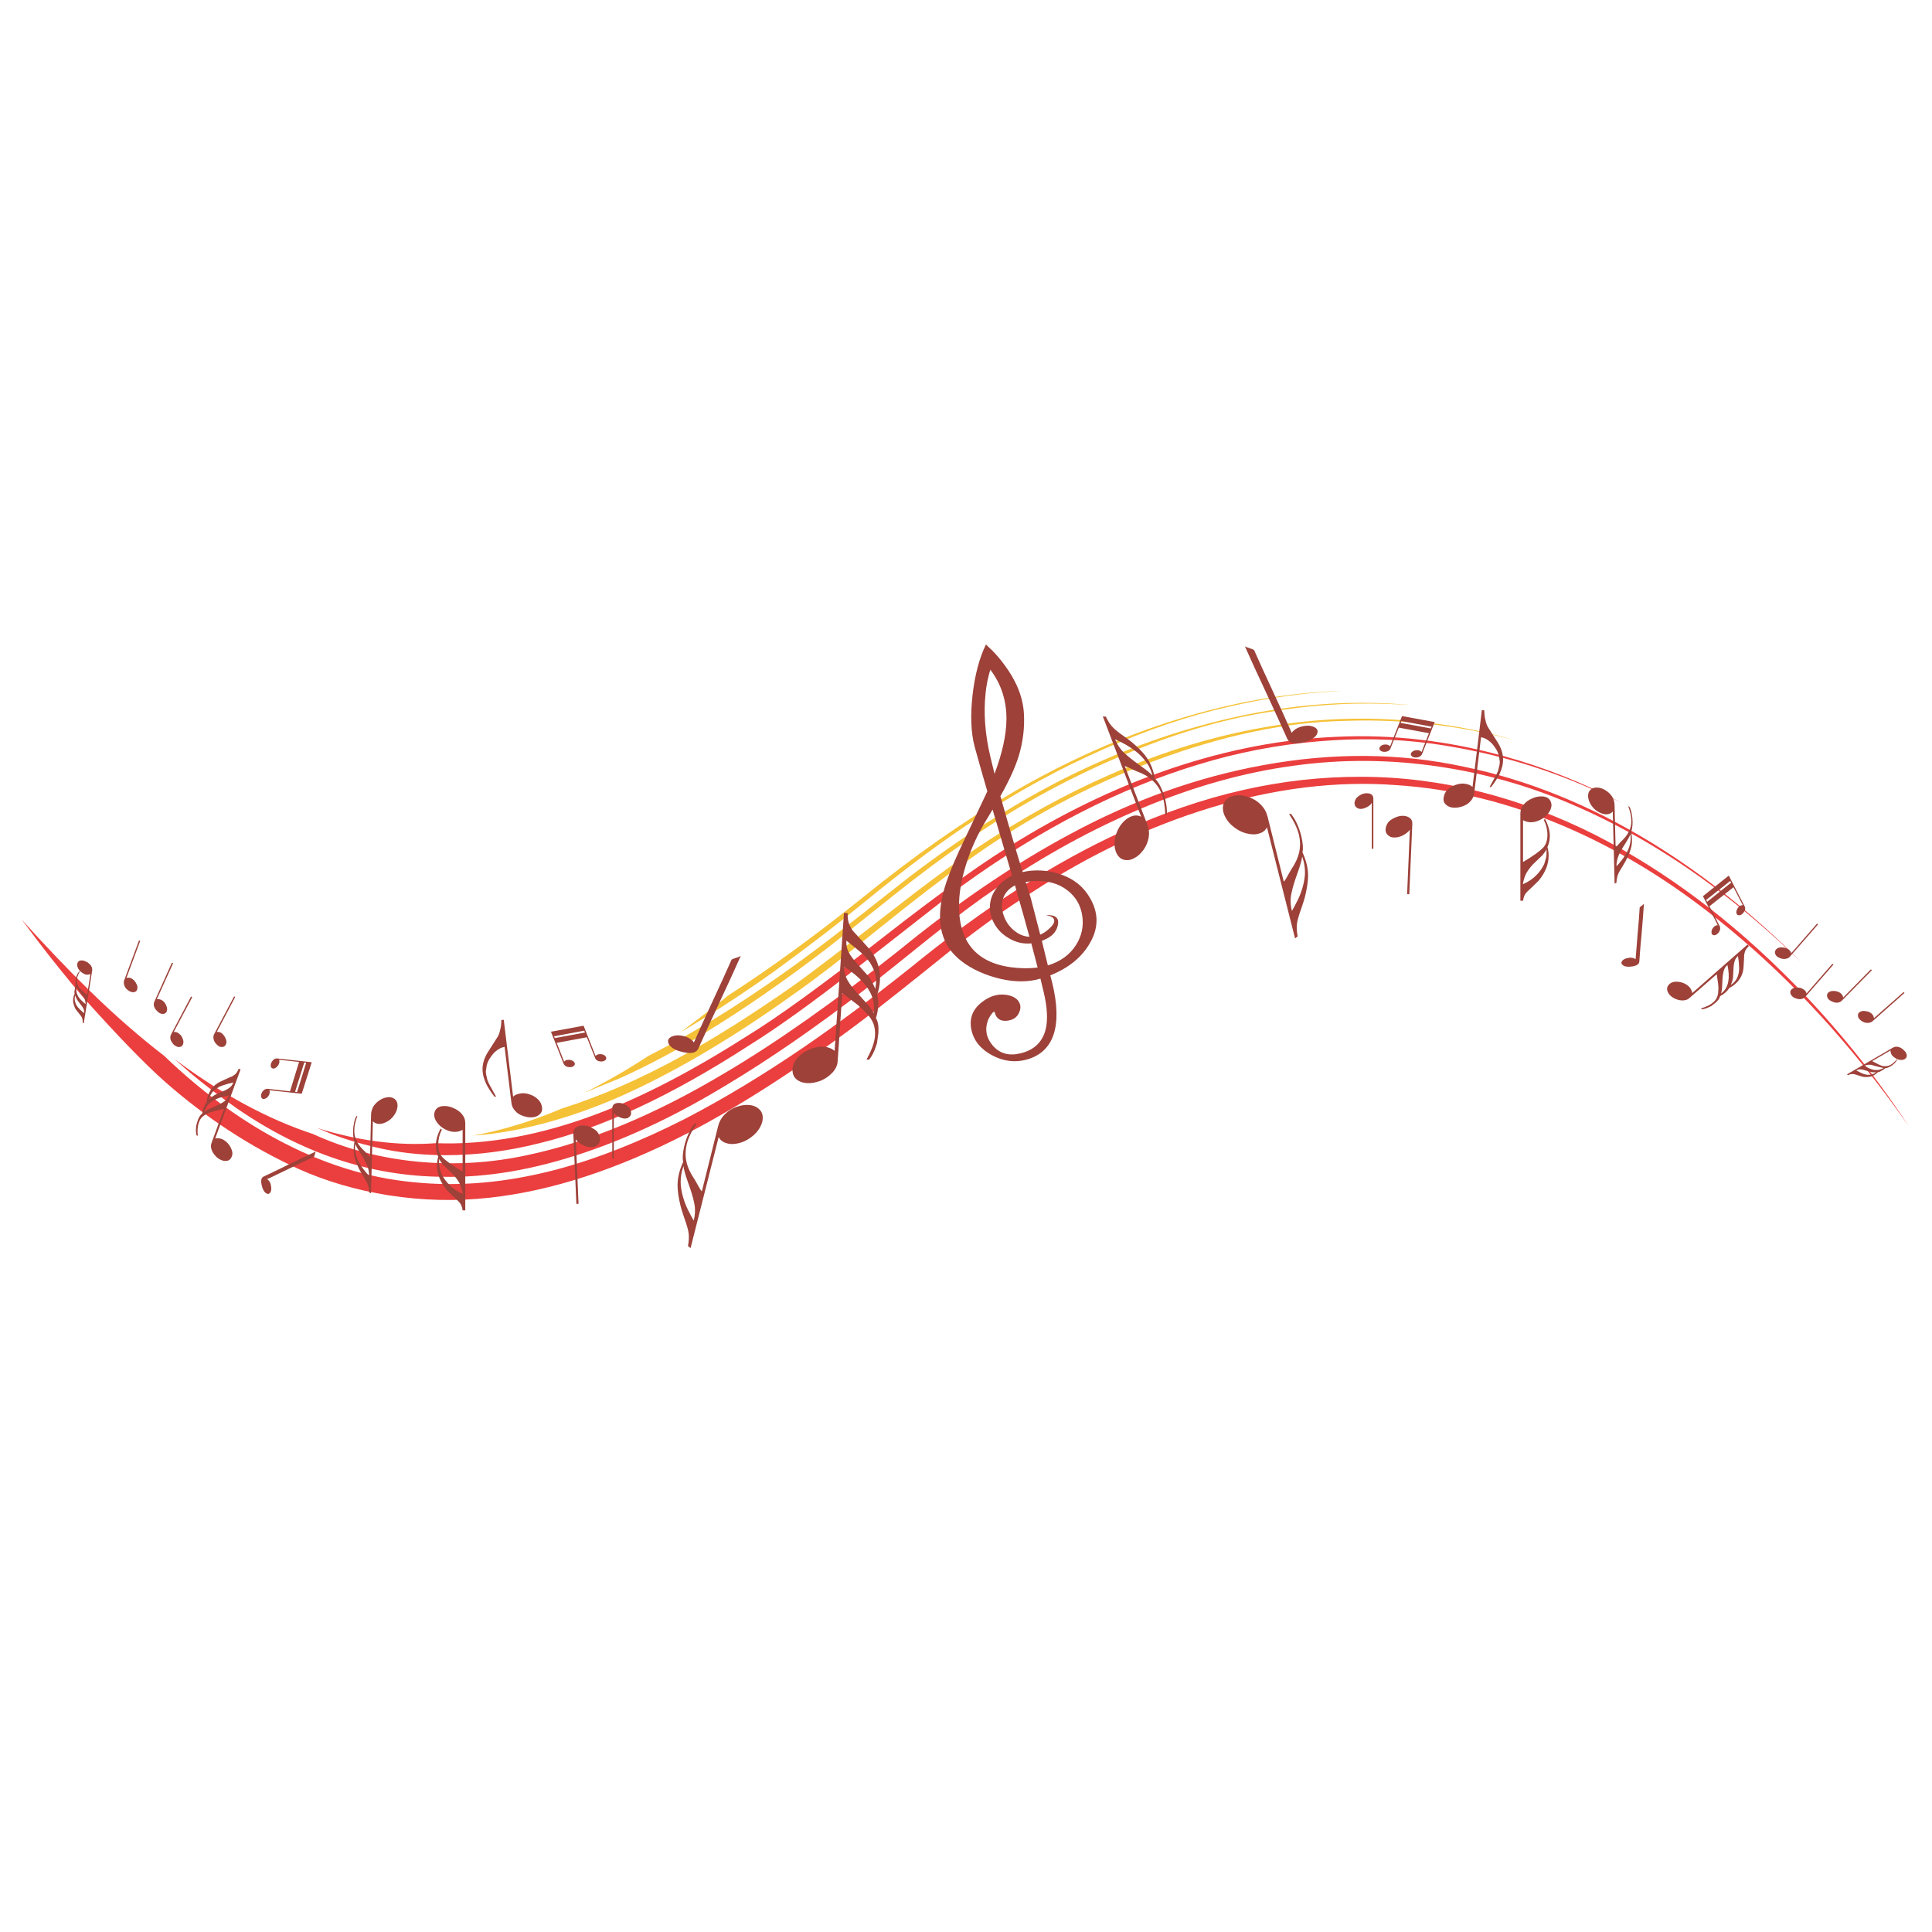 <?xml version="1.0" encoding="utf-8"?>
<!-- Generator: Adobe Illustrator 16.0.0, SVG Export Plug-In . SVG Version: 6.00 Build 0)  -->
<!DOCTYPE svg PUBLIC "-//W3C//DTD SVG 1.1//EN" "http://www.w3.org/Graphics/SVG/1.1/DTD/svg11.dtd">
<svg version="1.1" id="Layer_1" xmlns="http://www.w3.org/2000/svg" xmlns:xlink="http://www.w3.org/1999/xlink" x="0px" y="0px"
	 width="300px" height="300px" viewBox="0 0 300 300" enable-background="new 0 0 300 300" xml:space="preserve">
<g>
	<path fill-rule="evenodd" clip-rule="evenodd" fill="#EA3F3E" d="M134.46,158.015c-9.889,7.509-19.129,13.497-27.721,17.966
		c-10.895,5.62-21.125,8.953-30.692,9.996c-5.205,0.577-10.429,0.454-15.674-0.368c-5.043-0.798-9.735-2.173-14.073-4.122
		c-7.424-3.409-14.304-7.901-20.637-13.475c-3.164-2.795-7.406-7.172-12.727-13.129c-2.618-3.086-5.025-6.077-7.22-8.972
		c-1.344-1.804-2.131-2.849-2.361-3.132c3.87,4.285,7.378,7.958,10.526,11.022c3.946,3.854,7.816,7.235,11.608,10.146
		c5.574,5.358,11.387,9.667,17.436,12.921c7.018,3.793,14.108,6.027,21.271,6.703c7.025,0.729,14.392,0.084,22.1-1.936
		c6.319-1.674,13.037-4.322,20.154-7.945c5.904-3.072,11.938-6.707,18.103-10.906c5.184-3.539,10.776-7.701,16.781-12.484
		c11.478-9.382,22.511-16.469,33.099-21.259c12.353-5.659,24.664-8.465,36.933-8.42c6.189,0,12.4,0.788,18.635,2.362
		c6.042,1.536,11.95,3.758,17.723,6.668c10.91,5.582,21.172,13.267,30.784,23.055c6.618,6.734,12.565,14.101,17.839,22.102
		c-1.205-1.721-2.468-3.463-3.789-5.229c-8.422-11.133-17.605-20.519-27.548-28.158c-6.947-5.359-14.176-9.67-21.685-12.933
		c-8.829-3.816-17.679-6.008-26.545-6.576c-9.214-0.691-18.83,0.484-28.851,3.525c-9.496,2.894-18.752,7.285-27.766,13.174
		c-3.594,2.234-7.861,5.293-12.808,9.179C141.769,152.302,137.47,155.712,134.46,158.015z M137.085,145.588
		c9.037-7.078,16.158-12.149,21.363-15.213c7.809-4.744,15.709-8.456,23.702-11.136c8.645-2.895,17.179-4.507,25.601-4.837
		c8.538-0.385,17.137,0.622,25.797,3.017c6.289,1.743,12.369,4.158,18.242,7.243c-1.421-0.691-2.933-1.393-4.537-2.106
		c-7.978-3.555-16.414-5.935-25.313-7.141c-5.559-0.714-11.298-0.814-17.218-0.3c-6.364,0.53-12.609,1.739-18.736,3.628
		c-12.17,3.685-24.372,9.954-36.611,18.806c-0.684,0.507-6.199,4.814-16.549,12.922c-6.572,5.144-12.088,9.105-16.549,11.885
		c-12.031,7.793-22.898,12.854-32.603,15.18c-4.799,1.213-9.578,1.826-14.338,1.842c-4.008,0-7.697-0.415-11.067-1.244
		c-2.48-0.574-4.771-1.27-6.875-2.083c-1.206-0.516-1.95-0.822-2.234-0.922c6.487,2.034,12.648,2.829,18.483,2.384
		c7.955,0.299,16.35-1.229,25.187-4.584c7.025-2.663,14.726-6.668,23.102-12.012C120.705,158.007,127.758,152.898,137.085,145.588z
		 M139.665,147.523c9.099-7.432,17.974-13.456,26.627-18.069c9.728-5.244,19.678-8.792,29.85-10.642
		c10.85-1.989,21.261-1.904,31.233,0.253c9.857,2.035,19.536,5.954,29.034,11.758c8.084,4.945,15.823,11.114,23.216,18.508
		c-0.513-0.485-1.059-0.999-1.635-1.543c-2.234-2.135-4.641-4.269-7.221-6.403c-8.714-7.171-17.796-12.746-27.249-16.723
		c-6.348-2.694-12.985-4.56-19.91-5.597c-7.709-1.159-15.321-1.209-22.838-0.15c-7.654,1.037-15.501,3.245-23.54,6.622
		c-7.563,3.171-15.014,7.255-22.354,12.254c-2.895,1.95-6.341,4.514-10.342,7.693c-4.499,3.639-7.923,6.369-10.273,8.189
		c-7.578,5.834-14.676,10.736-21.294,14.707c-7.578,4.621-14.956,8.145-22.134,10.571c-7.9,2.679-15.274,3.938-22.123,3.777
		C57.61,182.646,47,179.129,36.881,172.181c-2.733-1.904-5.198-3.781-7.394-5.632c-1.458-1.29-2.269-2-2.43-2.131
		c7.294,5.459,14.48,9.352,21.559,11.678c5.06,2.318,10.499,3.75,16.318,4.296c5.674,0.531,11.306,0.191,16.895-1.014
		c9.666-2.033,19.931-6.304,30.795-12.807C120.579,161.873,129.592,155.523,139.665,147.523z"/>
	<path fill-rule="evenodd" clip-rule="evenodd" fill="#F5C136" d="M182.91,111.672c8.613-2.664,17.113-4.13,25.498-4.399
		c-1.037,0.07-2.17,0.146-3.398,0.23c-4.828,0.392-9.657,1.159-14.486,2.304c-5.936,1.335-12.247,3.478-18.935,6.426
		c-6.933,3.041-13.481,6.607-19.646,10.7c-5.114,3.285-10.979,7.635-17.598,13.047c-3.831,3.156-8.568,6.795-14.211,10.918
		c-3.524,2.51-6.999,4.826-10.422,6.944c-1.705,1.06-3.052,1.87-4.042,2.431c3.37-2.495,5.827-4.389,7.371-5.678
		c6.464-4.154,13.486-9.267,21.063-15.34c7.739-6.281,15.355-11.625,22.849-16.031C165.489,118.218,174.143,114.368,182.91,111.672z
		 M141.243,136.133c5.36-4.068,10.131-7.335,14.315-9.8c10.357-6.418,21.036-11.075,32.039-13.969
		c10.817-2.864,21.336-3.824,31.556-2.879c-1.291-0.084-2.688-0.149-4.193-0.195c-5.918-0.185-11.888,0.237-17.908,1.266
		c-7.331,1.137-15.175,3.494-23.527,7.072c-8.483,3.639-16.496,8.104-24.035,13.394c-3.048,2.065-6.729,4.817-11.044,8.257
		c-5.974,4.783-9.341,7.463-10.1,8.039c-6.535,4.998-12.688,9.267-18.461,12.806c-4.584,2.85-9.164,5.299-13.74,7.349
		c-3.279,1.335-5.067,2.068-5.367,2.199c3.462-1.735,6.772-3.643,9.927-5.724c8.484-4.284,17.597-10.123,27.34-17.517
		C130.893,144.265,135.293,140.832,141.243,136.133z M139.758,140.418c6.864-5.359,12.679-9.436,17.447-12.23
		c13.313-8.054,26.584-13.179,39.813-15.375c7.078-1.212,14.249-1.52,21.512-0.921c5.658,0.445,11.175,1.448,16.55,3.006
		c-1.42-0.369-2.956-0.733-4.606-1.094c-7.048-1.504-14.289-2.126-21.721-1.865c-9.014,0.185-18.772,2.227-29.274,6.126
		c-10.618,3.939-20.526,9.248-29.725,15.928c-3.187,2.234-7.666,5.678-13.439,10.33c-5.712,4.615-9.974,7.897-12.783,9.846
		c-8.454,6.09-16.515,10.983-24.185,14.684c-6.219,3.011-12.415,5.163-18.587,6.461c-1.92,0.392-3.724,0.681-5.413,0.864
		l-1.912,0.149c4.453-0.774,9.072-2.181,13.855-4.215c5.919-1.858,12.088-4.551,18.507-8.073c5.274-2.895,11.071-6.557,17.39-10.986
		C125.435,151.478,130.959,147.266,139.758,140.418z"/>
	<path fill-rule="evenodd" clip-rule="evenodd" fill="#9D4139" d="M153.958,100.894c0.698,0.69,1.344,1.439,1.935,2.245
		c1.911,2.534,2.944,5.075,3.098,7.625c0.131,2.226-0.139,4.441-0.806,6.644c-0.562,1.796-1.509,3.866-2.845,6.208
		c1.144,4.093,2.296,8.023,3.454,11.793c1.781-0.391,3.574-0.325,5.379,0.196c2.026,0.583,3.57,1.628,4.63,3.132
		c1.773,2.527,1.935,5.067,0.483,7.624c-1.252,2.242-3.316,3.938-6.195,5.091l0.31,1.209c0.8,3.302,0.864,5.966,0.196,7.992
		c-0.676,1.989-2.058,3.279-4.146,3.869c-1.836,0.508-3.639,0.284-5.413-0.668c-1.772-0.951-2.841-2.272-3.201-3.962
		c-0.361-1.734,0.185-3.163,1.635-4.283c1.352-1.06,2.772-1.405,4.262-1.037c0.652,0.177,1.128,0.48,1.428,0.91
		c0.276,0.415,0.354,0.86,0.23,1.336c-0.254,0.983-0.902,1.539-1.946,1.67c-1.06,0.139-1.72-0.28-1.981-1.255
		c-0.061-0.238-0.234-0.153-0.519,0.253c-0.26,0.354-0.448,0.695-0.563,1.024c-0.483,1.367-0.234,2.638,0.748,3.813
		c1.06,1.251,2.48,1.67,4.262,1.256c2.149-0.499,3.475-1.743,3.974-3.732c0.36-1.481,0.26-3.408-0.3-5.78l-0.507-2.108
		c-0.507,0.153-1.006,0.262-1.497,0.322c-1.942,0.261-4.059,0.013-6.346-0.748c-2.312-0.783-4.132-1.854-5.459-3.213
		c-2.534-2.61-2.968-6.395-1.301-11.355c0.576-1.728,1.554-4.019,2.937-6.875c1.95-4.084,3.09-6.487,3.42-7.21
		c-0.706-2.41-1.366-4.732-1.98-6.966c-0.568-2.165-0.672-4.845-0.311-8.039c0.361-3.102,1.051-5.701,2.072-7.796L153.958,100.894z
		 M153.785,103.991c-0.085,0.223-0.173,0.534-0.266,0.934c-0.215,0.806-0.372,1.697-0.472,2.671
		c-0.338,3.109-0.093,6.415,0.737,9.916l0.645,2.648c1.206-3.208,1.823-6.019,1.854-8.43
		C156.307,108.813,155.473,106.233,153.785,103.991z M171.717,111.281c0.337,0.721,0.701,1.278,1.094,1.669
		c0.353,0.376,0.913,0.825,1.681,1.348c0.707,0.492,1.278,0.94,1.717,1.348c0.645,0.561,1.17,1.102,1.577,1.624
		c0.415,0.522,0.768,1.136,1.061,1.842c0.222,0.6,0.383,1.191,0.482,1.774c0.438,0.407,0.838,1.067,1.197,1.981
		c0.246,0.622,0.423,1.232,0.53,1.831c0.123,0.667,0.165,1.255,0.127,1.761l-0.229,0.093c-0.055-1.359-0.246-2.461-0.576-3.306
		c-0.323-0.806-0.799-1.497-1.428-2.073c-0.622-0.583-1.429-1.048-2.419-1.394c-0.33-0.138-0.55-0.238-0.657-0.299
		c-0.398-0.199-0.637-0.314-0.714-0.346l-0.507-0.184l3.513,9.121c0.253,0.668,0.319,1.336,0.196,2.004
		c-0.123,0.684-0.392,1.317-0.807,1.9c-0.422,0.583-0.917,1.022-1.485,1.313c-0.546,0.277-1.071,0.345-1.578,0.207
		c-0.521-0.138-0.922-0.533-1.198-1.186c-0.276-0.737-0.311-1.524-0.103-2.361c0.2-0.813,0.541-1.508,1.024-2.084
		c0.469-0.561,0.976-0.933,1.521-1.117c0.537-0.185,1.024-0.157,1.463,0.08l-5.954-15.582L171.717,111.281z M174.606,116.947
		c0.637,0.583,1.451,1.229,2.442,1.935c0.967,0.684,1.601,1.198,1.9,1.543c-0.085-0.314-0.166-0.575-0.243-0.783
		c-0.245-0.622-0.575-1.171-0.989-1.647c-0.392-0.491-0.833-0.925-1.325-1.301c-0.515-0.399-1.024-0.745-1.531-1.037
		c-0.515-0.292-1.079-0.579-1.693-0.863C173.489,115.638,173.97,116.356,174.606,116.947z M134.725,147.052
		c1.413,1.566,2.046,3.355,1.9,5.366c-0.039,0.66-0.178,1.34-0.416,2.038c0.146,0.652,0.196,1.278,0.15,1.878
		c-0.045,0.598-0.161,1.187-0.345,1.762c0.322,0.499,0.45,1.274,0.381,2.326l-0.22,1.59l-0.208,0.598
		c-0.245,0.746-0.583,1.395-1.012,1.947l-0.404-0.035c0.798-1.42,1.241-2.656,1.325-3.708c0.038-0.698-0.05-1.332-0.266-1.9
		c-0.231-0.561-0.575-1.071-1.036-1.532c-0.369-0.422-0.844-0.878-1.427-1.37l-2.361-1.808l-0.714,10.549
		c-0.032,0.653-0.304,1.256-0.818,1.809c-0.53,0.56-1.147,0.981-1.854,1.267c-0.745,0.276-1.448,0.396-2.107,0.357
		c-0.7-0.055-1.26-0.27-1.682-0.646c-0.398-0.368-0.583-0.887-0.552-1.555c0.046-0.668,0.33-1.271,0.852-1.808
		c0.514-0.546,1.147-0.965,1.9-1.255c0.722-0.3,1.39-0.435,2.004-0.404c0.76,0.063,1.355,0.284,1.785,0.669l1.452-21.444
		l0.575,0.046c-0.016,0.337,0,0.675,0.045,1.013c0.054,0.314,0.139,0.603,0.254,0.864l0.392,0.714
		c0.107,0.161,0.299,0.38,0.576,0.656L134.725,147.052z M111.738,155.608c-1.336,2.87-2.434,5.271-3.294,7.198
		c-0.276,0.645-1.021,0.845-2.234,0.598c-1.152-0.222-1.923-0.625-2.315-1.209c-0.154-0.269-0.196-0.521-0.127-0.76
		c0.123-0.246,0.361-0.426,0.714-0.541c0.33-0.123,0.722-0.157,1.174-0.104c0.469,0.061,0.872,0.176,1.21,0.345
		c0.407,0.208,0.703,0.454,0.886,0.737c0.807-1.836,1.782-3.984,2.926-6.449c1.182-2.542,2.158-4.68,2.925-6.415
		c0.177-0.1,0.419-0.196,0.726-0.288c0.315-0.092,0.545-0.185,0.691-0.276C114.153,150.41,113.058,152.798,111.738,155.608z
		 M134.69,148.963c-0.223-0.339-0.511-0.646-0.863-0.922c-0.477-0.445-1.278-1.105-2.407-1.981
		c-0.038,0.668,0.077,1.256,0.345,1.762c0.246,0.515,0.727,1.16,1.44,1.936l1.646,1.842c0.371,0.477,0.722,1.124,1.061,1.946
		l0.115-0.782c0.061-0.983-0.132-1.867-0.577-2.649l-0.357-0.645L134.69,148.963z M131.178,151.116
		c0.092,0.385,0.222,0.73,0.392,1.037c0.299,0.546,0.729,1.128,1.289,1.75l1.625,1.797c0.591,0.653,0.979,1.197,1.163,1.636
		l0.059-0.553c0.168-2.327-1.368-4.55-4.607-6.668C131.066,150.445,131.094,150.779,131.178,151.116z M149.962,134.395
		c-0.854,2.771-1.187,5.274-1.002,7.508c0.446,5.529,3.858,8.346,10.238,8.453c0.645,0,1.286-0.039,1.924-0.115l-0.979-3.754
		c-1.282,0.123-2.48-0.165-3.594-0.863c-1.076-0.646-1.861-1.514-2.361-2.604c-0.521-1.152-0.621-2.295-0.299-3.432
		c0.376-1.282,1.236-2.365,2.579-3.248c0.146-0.092,0.373-0.219,0.68-0.38l-3.018-10.25l-0.921,1.531
		C151.804,129.516,150.722,131.899,149.962,134.395z M155.858,142.168c0.307,0.899,0.82,1.655,1.543,2.269
		c0.76,0.645,1.577,0.986,2.452,1.025c-0.483-1.766-1.23-4.427-2.245-7.981c-0.96,0.484-1.582,1.183-1.866,2.096
		C155.482,140.391,155.521,141.254,155.858,142.168z M160.062,139.461l1.463,5.667c0.399-0.153,0.813-0.418,1.244-0.794
		c0.952-0.807,1.182-1.425,0.689-1.854c-0.153-0.131-0.376-0.231-0.668-0.3l-0.367-0.092c1.404-0.061,2.026,0.412,1.865,1.417
		c-0.146,0.953-0.698,1.685-1.658,2.2c-0.323,0.168-0.606,0.3-0.853,0.391l0.934,3.813c1.934-0.584,3.389-1.636,4.363-3.156
		c0.892-1.405,1.218-2.921,0.979-4.549c-0.246-1.643-1.014-2.96-2.303-3.951c-1.421-1.113-3.24-1.589-5.459-1.427l-1.025,0.126
		L160.062,139.461z M37.065,165.951l0.288,0.113l-3.939,10.723c0.299-0.078,0.637-0.055,1.014,0.068
		c0.307,0.123,0.61,0.334,0.91,0.635c0.276,0.298,0.483,0.637,0.622,1.014c0.016,0.038,0.031,0.075,0.046,0.115
		c0.115,0.344,0.111,0.663-0.011,0.954c-0.123,0.331-0.323,0.546-0.599,0.646c-0.285,0.093-0.607,0.072-0.967-0.057
		c-0.331-0.123-0.63-0.319-0.898-0.589c-0.015-0.022-0.031-0.042-0.046-0.058c-0.299-0.307-0.511-0.64-0.633-1.002
		c-0.13-0.391-0.13-0.744,0-1.058l1.935-5.275l-1.521,0.357c-0.429,0.106-0.764,0.23-1.001,0.368
		c-0.315,0.114-0.599,0.291-0.853,0.53c-0.215,0.19-0.388,0.471-0.518,0.841c-0.2,0.498-0.261,1.196-0.185,2.096l-0.195-0.082
		c-0.092-0.376-0.115-0.759-0.07-1.15l0.023-0.346l0.242-0.829c0.185-0.507,0.415-0.856,0.691-1.049
		c0.03-0.154,0.057-0.303,0.081-0.45c0.039-0.167,0.084-0.321,0.138-0.458c0.123-0.332,0.281-0.631,0.473-0.899
		c0.046-0.422,0.126-0.776,0.242-1.059c0.36-1.021,1.063-1.756,2.107-2.2l1.313-0.599c0.176-0.046,0.319-0.112,0.426-0.196
		l0.346-0.241c0.138-0.138,0.238-0.266,0.299-0.381C36.907,166.312,36.988,166.149,37.065,165.951z M42.95,164.349l5.424,0.588
		v0.046l-0.011,0.058l0.011,0.069h-0.023l-1.497,4.723l-5.021-0.542c0.046,0.114,0.062,0.249,0.046,0.404
		c-0.023,0.176-0.088,0.337-0.196,0.483c-0.146,0.205-0.307,0.344-0.484,0.413c-0.192,0.077-0.349,0.077-0.472,0
		c-0.13-0.093-0.195-0.241-0.195-0.448c0.007-0.192,0.073-0.392,0.195-0.6c0.215-0.299,0.457-0.456,0.726-0.473l-0.012-0.012
		l3.593,0.403l1.405-4.561l-3.109-0.345c0.115,0.277,0.065,0.576-0.15,0.897c-0.146,0.193-0.303,0.331-0.472,0.415
		c-0.192,0.084-0.357,0.082-0.495-0.012c-0.115-0.099-0.177-0.245-0.184-0.437c0.015-0.208,0.088-0.408,0.218-0.6
		C42.439,164.521,42.673,164.364,42.95,164.349z M47.545,165.029l-0.299-0.047l-1.428,4.549l0.311,0.047L47.545,165.029z
		 M77.845,158.396l0.379-0.046l1.452,11.941c0.246-0.269,0.664-0.44,1.255-0.518c0.399-0.054,0.856,0.007,1.371,0.185
		c0.499,0.168,0.921,0.43,1.266,0.782c0.338,0.33,0.538,0.737,0.599,1.222c0.061,0.43-0.05,0.775-0.334,1.036
		c-0.285,0.276-0.637,0.438-1.06,0.483c-0.445,0.062-0.94,0.004-1.485-0.173c-0.537-0.176-0.944-0.422-1.221-0.736
		c-0.369-0.368-0.584-0.787-0.646-1.256l-1.071-8.764c-0.2,0.046-0.399,0.107-0.599,0.185c-0.238,0.115-0.438,0.238-0.599,0.368
		c-0.346,0.245-0.668,0.595-0.967,1.047c-0.307,0.415-0.51,0.854-0.61,1.313l-0.139,0.921l0.046,0.438l0.195,0.863
		c0.123,0.323,0.242,0.587,0.357,0.795l0.99,1.797l-0.23,0.023c-0.53-0.669-0.964-1.336-1.302-2.004
		c-0.291-0.646-0.468-1.221-0.529-1.729c-0.138-1.012,0.107-2.05,0.737-3.108l1.589-2.487c0.185-0.346,0.311-0.707,0.38-1.084
		C77.787,159.5,77.845,159.002,77.845,158.396z M90.72,160.042l-4.687,0.875l0.115,0.277l4.687-0.864L90.72,160.042z M90.617,159.26
		l1.866,4.722c0.076-0.116,0.191-0.196,0.345-0.242c0.154-0.054,0.319-0.069,0.496-0.047c0.246,0.016,0.445,0.093,0.599,0.23
		c0.153,0.131,0.226,0.273,0.219,0.426c-0.023,0.154-0.119,0.277-0.288,0.369c-0.185,0.092-0.4,0.126-0.646,0.104
		c-0.368-0.045-0.614-0.185-0.737-0.415h-0.012l-1.335-3.34l-4.676,0.864l1.151,2.924c0.185-0.236,0.472-0.329,0.864-0.274
		c0.23,0.021,0.422,0.101,0.576,0.229c0.154,0.124,0.227,0.265,0.22,0.426c-0.023,0.154-0.124,0.277-0.3,0.369
		c-0.184,0.093-0.392,0.123-0.622,0.093c-0.361-0.031-0.61-0.17-0.749-0.415l-0.023,0.012l-2.003-5.067l0.046-0.035l0.127-0.034
		l0.011,0.013l4.826-0.889v0.012L90.617,159.26z M106.59,180.402c0.208,0.899,0.625,1.804,1.255,2.718l0.794,1.395
		c0.115,0.208,0.23,0.365,0.346,0.472l2.522-10.11c0.184-0.722,0.537-1.344,1.06-1.867c0.53-0.529,1.155-0.916,1.876-1.162
		c0.73-0.253,1.425-0.335,2.085-0.242c0.652,0.101,1.159,0.369,1.52,0.807c0.368,0.43,0.476,1.017,0.322,1.762
		c-0.223,0.807-0.679,1.513-1.37,2.118c-0.653,0.576-1.375,0.972-2.166,1.187c-0.768,0.208-1.439,0.22-2.015,0.035
		c-0.576-0.162-0.982-0.483-1.221-0.967l-4.365,17.251l-0.403-0.312c0.154-0.806,0.18-1.516,0.081-2.131
		c-0.084-0.506-0.299-1.239-0.645-2.198c-0.314-0.892-0.538-1.637-0.667-2.235c-0.2-0.866-0.323-1.657-0.369-2.372
		c-0.054-0.736,0.011-1.489,0.195-2.257c0.154-0.63,0.373-1.251,0.656-1.866c-0.13-0.583-0.072-1.4,0.173-2.453
		c0.138-0.614,0.357-1.259,0.656-1.935c0.3-0.652,0.625-1.187,0.979-1.6l0.265,0.057c-0.791,1.183-1.301,2.262-1.531,3.237
		C106.417,178.63,106.406,179.521,106.59,180.402z M93.173,176.833c0.023,0.376-0.088,0.676-0.334,0.899
		c-0.153,0.138-0.307,0.24-0.46,0.311c-0.154,0.053-0.311,0.08-0.473,0.08c-0.437,0.03-0.909-0.077-1.416-0.323
		c-0.5-0.26-0.86-0.557-1.083-0.886l0.427,10.007l-0.334,0.024l-0.472-10.895c-0.023-0.417,0.1-0.73,0.368-0.945
		c0.284-0.214,0.625-0.33,1.025-0.346c0.407-0.016,0.818,0.069,1.232,0.254c0.445,0.185,0.806,0.423,1.083,0.714
		C93.004,176.089,93.15,176.456,93.173,176.833z M97.711,172.009c0.192,0.274,0.288,0.54,0.288,0.794
		c0,0.269-0.093,0.48-0.276,0.634c-0.107,0.1-0.219,0.165-0.334,0.195c-0.146,0.038-0.257,0.058-0.334,0.058
		c-0.307,0-0.641-0.097-1.001-0.289c-0.322-0.161-0.568-0.38-0.737-0.656v7.141h-0.242v-7.75c0-0.301,0.092-0.527,0.276-0.68
		c0.192-0.131,0.441-0.195,0.749-0.195c0.299,0,0.587,0.064,0.863,0.195C97.254,171.607,97.504,171.793,97.711,172.009z
		 M106.832,183.594c-0.43-1.214-0.664-2.054-0.702-2.523c-0.107,0.323-0.192,0.604-0.253,0.841c-0.153,0.707-0.211,1.386-0.173,2.04
		c0.061,0.666,0.184,1.32,0.368,1.957c0.2,0.676,0.434,1.289,0.702,1.843c0.338,0.69,0.653,1.286,0.944,1.785
		c0.246-0.938,0.269-1.862,0.069-2.775C107.604,185.878,107.285,184.822,106.832,183.594z M68.804,180.864l-0.46-0.622l-0.15-0.3
		l-0.012,0.483c0,0.354,0.023,0.626,0.069,0.819l0.288,0.989c0.299,0.645,0.714,1.232,1.244,1.762
		c0.53,0.553,1.224,1.018,2.084,1.394c-0.123-0.722-0.323-1.327-0.6-1.819c-0.292-0.469-0.622-0.898-0.99-1.29L68.804,180.864z
		 M70.474,172.088c0.53,0.231,0.953,0.542,1.268,0.933c0.337,0.399,0.506,0.853,0.506,1.359v13.566h-0.414
		c-0.062-0.452-0.188-0.817-0.38-1.094c-0.161-0.215-0.503-0.558-1.025-1.024l-1.014-0.991c-1.037-1.252-1.554-2.545-1.554-3.882
		c0-0.476,0.061-0.921,0.184-1.335c-0.245-0.553-0.368-1.125-0.368-1.716c0-0.845,0.249-1.731,0.748-2.66l0.184,0.161
		c-0.376,0.744-0.564,1.513-0.564,2.304c0,0.805,0.196,1.442,0.588,1.911c0.537,0.599,1.604,1.37,3.201,2.314v-6.495
		c-0.384,0.215-0.795,0.322-1.233,0.322c-0.491,0-0.998-0.139-1.52-0.415c-0.507-0.276-0.914-0.624-1.221-1.047
		c-0.3-0.414-0.45-0.833-0.45-1.256c0.1-0.868,0.637-1.302,1.613-1.302C69.5,171.742,69.982,171.858,70.474,172.088z
		 M61.192,173.183c-0.322,0.46-0.714,0.802-1.174,1.024c-0.445,0.239-0.856,0.342-1.233,0.311c-0.376-0.03-0.671-0.172-0.887-0.425
		l-0.288,11.193l-0.288-0.127c-0.015-0.507-0.1-0.947-0.253-1.324c-0.107-0.275-0.342-0.695-0.703-1.256
		c-0.323-0.521-0.561-0.951-0.714-1.289c-0.246-0.499-0.43-0.968-0.553-1.405c-0.138-0.483-0.199-0.956-0.185-1.416
		c0-0.398,0.046-0.814,0.139-1.244c-0.154-0.346-0.231-0.849-0.231-1.509c0-0.429,0.047-0.859,0.138-1.29
		c0.069-0.414,0.196-0.786,0.38-1.117h0.15c-0.315,0.829-0.473,1.56-0.473,2.188c-0.022,0.592,0.097,1.145,0.357,1.658
		c0.246,0.521,0.623,1.021,1.129,1.498c0.092,0.068,0.204,0.188,0.334,0.356c0.23,0.246,0.349,0.373,0.357,0.38
		c0.092,0.114,0.18,0.195,0.265,0.242l0.161-6.554c0.016-0.476,0.142-0.909,0.379-1.301c0.261-0.392,0.596-0.713,1.003-0.968
		c0.414-0.261,0.833-0.407,1.255-0.438c0.406-0.029,0.752,0.065,1.036,0.288c0.292,0.223,0.438,0.568,0.438,1.035
		C61.71,172.219,61.53,172.714,61.192,173.183z M55.952,179.067c-0.415-0.653-0.676-1.133-0.783-1.439
		c-0.031,0.177-0.046,0.36-0.046,0.553c0,0.438,0.061,0.859,0.184,1.267c0.115,0.398,0.28,0.783,0.495,1.151
		c0.238,0.407,0.469,0.748,0.691,1.025c0.23,0.308,0.507,0.633,0.829,0.979c0.008-0.575-0.107-1.147-0.345-1.715
		C56.716,180.318,56.374,179.712,55.952,179.067z M49.054,178.803c-0.054,0.084-0.107,0.223-0.161,0.414
		c-0.039,0.177-0.084,0.314-0.138,0.415c-1.052,0.476-2.265,1.052-3.64,1.728c-1.174,0.561-2.184,1.048-3.029,1.462
		c-0.215,0.101-0.422,0.192-0.622,0.276c0.177,0.101,0.327,0.266,0.45,0.496c0.099,0.177,0.161,0.406,0.184,0.69
		c0.046,0.215,0.038,0.434-0.023,0.657c-0.062,0.191-0.168,0.333-0.322,0.425c-0.123,0.046-0.265,0.02-0.427-0.08
		c-0.33-0.207-0.564-0.641-0.702-1.302c-0.154-0.682-0.05-1.112,0.311-1.289c0.292-0.139,0.603-0.285,0.933-0.438
		c0.914-0.43,1.954-0.936,3.122-1.52C46.608,179.954,47.963,179.308,49.054,178.803z M282.309,143.539l-4.376,5.01
		c-0.153,0.177-0.35,0.284-0.587,0.323c-0.246,0.054-0.506,0.042-0.782-0.034c-0.277-0.093-0.493-0.204-0.646-0.334
		c-0.169-0.154-0.27-0.326-0.3-0.519c-0.031-0.207,0.02-0.379,0.149-0.518c0.123-0.177,0.315-0.288,0.575-0.334
		c0.239-0.039,0.508-0.027,0.807,0.035c0.269,0.077,0.48,0.18,0.634,0.311c0.177,0.153,0.288,0.342,0.334,0.564l4.042-4.629
		L282.309,143.539z M268.813,137.055l-0.139-0.265l-3.744,2.959l0.162,0.277L268.813,137.055z M268.305,136.076l-0.011-0.023
		l0.068-0.022l0.047-0.035l0.046-0.012l2.499,4.848c0.093,0.27,0.031,0.545-0.185,0.829c-0.13,0.192-0.291,0.331-0.483,0.415
		c-0.185,0.069-0.346,0.065-0.483-0.012c-0.131-0.091-0.192-0.242-0.185-0.449c0.015-0.191,0.089-0.392,0.219-0.599
		c0.223-0.323,0.483-0.475,0.782-0.461l-1.439-2.786l-3.742,2.959l1.658,3.202h-0.012c0.077,0.254,0.017,0.534-0.184,0.841
		c-0.146,0.191-0.311,0.327-0.496,0.403c-0.184,0.076-0.341,0.069-0.472-0.023c-0.122-0.092-0.181-0.238-0.173-0.438
		c0-0.191,0.069-0.391,0.207-0.598c0.1-0.153,0.227-0.273,0.381-0.357c0.138-0.069,0.269-0.1,0.392-0.092l-2.304-4.503l0.022-0.022
		L268.305,136.076z M271.564,146.902c-0.153,0.146-0.272,0.28-0.357,0.403c-0.077,0.1-0.157,0.238-0.242,0.415l-0.103,0.414
		c-0.039,0.13-0.051,0.284-0.034,0.46l-0.082,1.452c-0.046,1.129-0.479,2.043-1.301,2.741c-0.223,0.214-0.521,0.418-0.898,0.609
		c-0.185,0.277-0.407,0.53-0.669,0.761c-0.214,0.192-0.475,0.369-0.782,0.53c-0.069,0.33-0.311,0.671-0.726,1.024l-0.679,0.53
		l-0.312,0.138c-0.346,0.185-0.714,0.299-1.105,0.345l-0.15-0.137c0.868-0.263,1.498-0.573,1.89-0.934
		c0.299-0.253,0.499-0.519,0.599-0.794c0.138-0.315,0.204-0.642,0.195-0.979c0.039-0.271,0.035-0.623-0.012-1.061l-0.219-1.544
		l-4.227,3.686c-0.245,0.238-0.576,0.365-0.989,0.381c-0.377,0.022-0.765-0.051-1.165-0.219c-0.375-0.154-0.689-0.373-0.942-0.656
		c-0.246-0.293-0.377-0.587-0.392-0.888c-0.009-0.284,0.118-0.545,0.38-0.783c0.26-0.238,0.599-0.357,1.013-0.357
		c0.399-0.007,0.792,0.066,1.175,0.22c0.384,0.168,0.687,0.376,0.909,0.621c0.254,0.307,0.396,0.614,0.427,0.922l8.591-7.532
		L271.564,146.902z M269.986,151.083l0.047-0.335c0.022-0.2,0.026-0.418,0.011-0.656c-0.016-0.507-0.072-1.056-0.172-1.646
		c-0.271,0.245-0.438,0.503-0.507,0.771c-0.108,0.322-0.174,0.749-0.196,1.278l-0.069,1.313c-0.038,0.338-0.154,0.719-0.345,1.141
		l0.345-0.265c0.392-0.338,0.652-0.741,0.784-1.21L269.986,151.083z M278.75,153.362c0.246-0.031,0.515-0.022,0.807,0.023
		c0.27,0.107,0.484,0.226,0.645,0.356c0.162,0.14,0.266,0.315,0.312,0.53l4.02-4.619l0.161,0.127l-4.365,4.998
		c-0.138,0.161-0.334,0.276-0.587,0.346c-0.269,0.045-0.527,0.026-0.772-0.058c-0.26-0.062-0.479-0.178-0.655-0.346
		c-0.169-0.146-0.269-0.312-0.3-0.496c-0.054-0.191-0.012-0.372,0.127-0.54C278.286,153.516,278.489,153.408,278.75,153.362z
		 M267.878,150.241c-0.091,0.162-0.168,0.342-0.229,0.542c-0.094,0.345-0.15,0.725-0.174,1.14l-0.068,1.278
		c-0.016,0.437-0.072,0.795-0.173,1.071l0.241-0.185c0.938-0.829,1.19-2.245,0.761-4.25
		C268.091,149.977,267.971,150.11,267.878,150.241z M290.658,150.667l-4.664,4.722c-0.152,0.153-0.353,0.254-0.599,0.299
		c-0.275,0.03-0.533-0.007-0.771-0.114c-0.278-0.101-0.492-0.224-0.646-0.369c-0.146-0.146-0.239-0.322-0.277-0.529
		c-0.015-0.216,0.043-0.392,0.173-0.529c0.154-0.147,0.364-0.235,0.635-0.265c0.253-0.024,0.514,0,0.782,0.068
		c0.276,0.107,0.484,0.229,0.622,0.368c0.161,0.169,0.261,0.36,0.299,0.576l4.308-4.376L290.658,150.667z M289.357,156.979
		c0.261,0,0.522,0.04,0.783,0.126c0.261,0.107,0.461,0.245,0.599,0.415c0.146,0.153,0.228,0.349,0.241,0.587l4.619-4.066l0.126,0.15
		l-4.975,4.399c-0.192,0.146-0.407,0.227-0.646,0.242c-0.26,0.023-0.514-0.022-0.76-0.139c-0.238-0.107-0.438-0.253-0.599-0.438
		c-0.146-0.154-0.227-0.334-0.241-0.541c-0.024-0.207,0.045-0.376,0.207-0.507C288.882,157.063,289.097,156.986,289.357,156.979z
		 M286.824,166.814l7.104-4.135c0.231-0.131,0.488-0.174,0.773-0.127c0.237,0.046,0.476,0.154,0.712,0.322l0.427,0.414l0.115,0.185
		c0.237,0.445,0.157,0.783-0.242,1.014c-0.122,0.069-0.279,0.104-0.472,0.104c-0.207,0-0.406-0.038-0.599-0.115l-0.253-0.127
		l-0.254-0.172c-0.152-0.107-0.285-0.23-0.392-0.368c-0.146-0.293-0.203-0.526-0.173-0.703l-2.856,1.658l0.692,0.369
		c0.307,0.161,0.575,0.283,0.805,0.368c0.208,0.062,0.434,0.077,0.68,0.046c0.238-0.007,0.488-0.088,0.749-0.241
		c0.169-0.093,0.354-0.238,0.553-0.439c0.185-0.167,0.28-0.286,0.288-0.355l0.114,0.046c-0.229,0.406-0.56,0.741-0.99,1.003
		l-0.425,0.207c-0.139,0.061-0.276,0.091-0.416,0.091l-0.265,0.207l-0.6,0.346c-0.122,0.046-0.227,0.073-0.31,0.081
		c-0.162,0.186-0.36,0.342-0.6,0.473c-0.276,0.152-0.575,0.242-0.897,0.264c-0.338,0.031-0.626,0.021-0.864-0.033
		c-0.176-0.047-0.571-0.17-1.186-0.369c-0.185-0.054-0.369-0.069-0.554-0.046c-0.207,0.023-0.396,0.088-0.563,0.195L286.824,166.814
		z M291.442,166.157c0.322,0,0.66-0.104,1.013-0.311l-1.428-0.356l-0.276-0.094c-0.176-0.062-0.388-0.08-0.634-0.057
		c-0.253,0.016-0.469,0.065-0.646,0.15c0.416,0.237,0.757,0.405,1.026,0.505c0.191,0.063,0.337,0.104,0.438,0.128
		C291.005,166.139,291.174,166.149,291.442,166.157z M291.327,166.514c-0.36,0.016-0.688-0.019-0.979-0.104l-1.06-0.3
		c-0.177-0.046-0.36-0.069-0.552-0.069c-0.17,0.023-0.335,0.082-0.496,0.174l0.84,0.426c0.255,0.115,0.466,0.185,0.634,0.208
		c0.216,0.054,0.465,0.061,0.749,0.022c0.253-0.031,0.491-0.119,0.714-0.264l0.081-0.059L291.327,166.514z M230.657,111.811
		c0.069,0.376,0.196,0.737,0.381,1.083l1.59,2.487c0.628,1.06,0.874,2.096,0.735,3.109c-0.061,0.507-0.237,1.083-0.529,1.728
		c-0.338,0.668-0.771,1.335-1.301,2.003l-0.231-0.023l0.991-1.796c0.115-0.207,0.234-0.472,0.357-0.795l0.195-0.863l0.046-0.438
		l-0.138-0.921c-0.101-0.46-0.304-0.898-0.611-1.313c-0.299-0.453-0.621-0.802-0.967-1.048c-0.161-0.13-0.361-0.253-0.599-0.369
		c-0.199-0.076-0.399-0.137-0.599-0.184l-1.071,8.764c-0.063,0.469-0.277,0.888-0.645,1.255c-0.277,0.314-0.684,0.561-1.222,0.737
		c-0.545,0.177-1.04,0.234-1.485,0.173c-0.423-0.047-0.775-0.208-1.06-0.484c-0.284-0.261-0.396-0.607-0.334-1.037
		c0.062-0.483,0.262-0.891,0.599-1.221c0.346-0.353,0.769-0.614,1.268-0.783c0.514-0.177,0.971-0.238,1.37-0.184
		c0.592,0.076,1.01,0.249,1.256,0.518l1.45-11.943l0.381,0.046C230.485,110.92,230.542,111.419,230.657,111.811z M239.307,123.661
		c0.975,0,1.513,0.434,1.612,1.301c0,0.423-0.15,0.841-0.449,1.255c-0.308,0.422-0.714,0.771-1.221,1.048
		c-0.521,0.276-1.029,0.415-1.52,0.415c-0.438,0-0.85-0.108-1.232-0.323v6.496c1.597-0.944,2.664-1.716,3.201-2.315
		c0.392-0.468,0.587-1.106,0.587-1.912c0-0.791-0.188-1.559-0.564-2.304l0.185-0.161c0.499,0.929,0.749,1.815,0.749,2.661
		c0,0.591-0.123,1.163-0.369,1.716c0.123,0.414,0.185,0.859,0.185,1.336c0,1.335-0.519,2.629-1.554,3.881l-1.014,0.99
		c-0.523,0.468-0.864,0.81-1.026,1.024c-0.191,0.277-0.318,0.642-0.379,1.095h-0.415v-13.566c0-0.507,0.169-0.96,0.507-1.359
		c0.314-0.392,0.737-0.703,1.267-0.933C238.347,123.776,238.83,123.661,239.307,123.661z M222.297,112.836l-4.688-0.875
		l-0.115,0.288l4.688,0.864L222.297,112.836z M217.76,111.2l4.824,0.887l0.012-0.012l0.127,0.035l0.047,0.034l-2.005,5.067
		l-0.022-0.011c-0.139,0.245-0.388,0.383-0.749,0.415c-0.23,0.031-0.438,0-0.622-0.093c-0.177-0.092-0.276-0.214-0.299-0.368
		c-0.007-0.161,0.064-0.303,0.219-0.426c0.154-0.13,0.345-0.208,0.576-0.23c0.391-0.054,0.679,0.038,0.863,0.276l1.151-2.925
		l-4.676-0.864l-1.336,3.34h-0.011c-0.123,0.23-0.369,0.369-0.737,0.415c-0.246,0.022-0.461-0.012-0.646-0.104
		c-0.169-0.093-0.264-0.216-0.288-0.369c-0.007-0.153,0.066-0.295,0.22-0.426c0.153-0.138,0.354-0.215,0.6-0.23
		c0.176-0.023,0.341-0.007,0.494,0.046c0.153,0.046,0.27,0.127,0.346,0.242l1.866-4.722l0.046,0.035V111.2z M191.801,123.523
		c0.661-0.092,1.355-0.012,2.085,0.243c0.722,0.246,1.347,0.633,1.877,1.162c0.521,0.522,0.875,1.145,1.061,1.865l2.521,10.112
		c0.116-0.107,0.231-0.265,0.346-0.472l0.795-1.394c0.63-0.915,1.048-1.819,1.255-2.718c0.185-0.883,0.172-1.773-0.035-2.671
		c-0.229-0.976-0.74-2.054-1.53-3.237l0.266-0.058c0.352,0.415,0.678,0.948,0.978,1.601c0.299,0.676,0.519,1.32,0.657,1.935
		c0.246,1.052,0.303,1.87,0.172,2.453c0.284,0.614,0.503,1.236,0.656,1.865c0.185,0.768,0.251,1.521,0.197,2.258
		c-0.047,0.714-0.17,1.504-0.369,2.372c-0.131,0.599-0.354,1.344-0.668,2.235c-0.347,0.959-0.562,1.692-0.646,2.199
		c-0.1,0.614-0.073,1.324,0.081,2.13l-0.403,0.311l-4.364-17.251c-0.239,0.484-0.646,0.807-1.221,0.967
		c-0.576,0.184-1.248,0.172-2.016-0.035c-0.791-0.215-1.513-0.61-2.165-1.186c-0.691-0.607-1.148-1.313-1.371-2.119
		c-0.153-0.745-0.046-1.332,0.323-1.763C190.642,123.892,191.148,123.623,191.801,123.523z M193.309,100.364
		c0.146,0.092,0.377,0.184,0.692,0.276c0.306,0.092,0.548,0.188,0.726,0.288c0.767,1.735,1.743,3.874,2.925,6.415
		c1.144,2.464,2.119,4.614,2.925,6.449c0.185-0.284,0.48-0.53,0.887-0.737c0.339-0.169,0.741-0.284,1.21-0.345
		c0.452-0.055,0.845-0.02,1.175,0.103c0.353,0.116,0.591,0.296,0.714,0.542c0.069,0.238,0.026,0.491-0.127,0.76
		c-0.391,0.584-1.163,0.987-2.315,1.209c-1.213,0.246-1.957,0.046-2.234-0.599c-0.858-1.927-1.957-4.327-3.293-7.198
		C195.271,104.717,194.177,102.329,193.309,100.364z M249.326,122.729c0.406,0.253,0.74,0.576,1.002,0.967
		c0.237,0.392,0.364,0.825,0.38,1.301l0.161,6.553c0.085-0.046,0.173-0.127,0.265-0.242c0.008-0.007,0.127-0.134,0.358-0.379
		c0.13-0.169,0.241-0.289,0.333-0.357c0.507-0.477,0.883-0.975,1.129-1.497c0.261-0.515,0.38-1.067,0.355-1.659
		c0-0.629-0.157-1.359-0.471-2.188h0.148c0.186,0.331,0.312,0.702,0.381,1.117c0.093,0.43,0.138,0.86,0.138,1.291
		c0,0.661-0.076,1.163-0.229,1.509c0.091,0.43,0.137,0.844,0.137,1.244c0.016,0.461-0.046,0.933-0.185,1.417
		c-0.122,0.438-0.307,0.906-0.552,1.405c-0.153,0.337-0.392,0.767-0.714,1.29c-0.361,0.56-0.597,0.979-0.703,1.255
		c-0.154,0.376-0.237,0.818-0.254,1.324l-0.287,0.127l-0.288-11.193c-0.215,0.253-0.512,0.395-0.887,0.426
		c-0.376,0.031-0.787-0.074-1.233-0.311c-0.46-0.223-0.852-0.564-1.174-1.025c-0.337-0.468-0.519-0.963-0.542-1.486
		c0-0.467,0.147-0.813,0.439-1.036c0.284-0.223,0.628-0.318,1.035-0.289C248.493,122.321,248.911,122.468,249.326,122.729z
		 M212.98,123.373c0.184,0.154,0.275,0.38,0.275,0.68v7.75h-0.241v-7.141c-0.17,0.277-0.415,0.496-0.737,0.657
		c-0.361,0.192-0.694,0.288-1.002,0.288c-0.077,0-0.188-0.02-0.335-0.058c-0.113-0.031-0.226-0.096-0.333-0.196
		c-0.185-0.153-0.276-0.365-0.276-0.633c0-0.253,0.095-0.518,0.288-0.794c0.208-0.215,0.457-0.4,0.748-0.554
		c0.276-0.13,0.564-0.196,0.863-0.196C212.539,123.177,212.788,123.243,212.98,123.373z M219.302,127.969l-0.472,10.894
		l-0.333-0.023l0.425-10.008c-0.223,0.33-0.583,0.626-1.082,0.887c-0.507,0.246-0.979,0.354-1.417,0.323
		c-0.161,0-0.318-0.028-0.473-0.081c-0.153-0.069-0.307-0.173-0.46-0.311c-0.246-0.224-0.356-0.522-0.334-0.899
		c0.022-0.375,0.169-0.744,0.438-1.106c0.276-0.292,0.637-0.529,1.082-0.713c0.415-0.185,0.826-0.269,1.233-0.254
		c0.399,0.016,0.74,0.131,1.024,0.346C219.202,127.239,219.325,127.554,219.302,127.969z M252.378,130.985
		c-0.423,0.646-0.764,1.252-1.025,1.82c-0.238,0.568-0.354,1.14-0.346,1.716c0.323-0.346,0.599-0.672,0.83-0.979
		c0.223-0.277,0.453-0.618,0.69-1.025c0.215-0.369,0.38-0.753,0.495-1.151c0.123-0.407,0.186-0.83,0.186-1.267
		c0-0.192-0.017-0.376-0.047-0.553C253.054,129.854,252.792,130.333,252.378,130.985z M202.453,133.83
		c-0.061-0.238-0.146-0.518-0.253-0.84c-0.038,0.468-0.272,1.309-0.702,2.522c-0.452,1.229-0.771,2.284-0.957,3.167
		c-0.199,0.914-0.176,1.839,0.07,2.775c0.291-0.499,0.605-1.094,0.945-1.785c0.267-0.553,0.501-1.167,0.701-1.843
		c0.185-0.637,0.308-1.29,0.368-1.957C202.665,135.216,202.607,134.536,202.453,133.83z M254.611,140.913
		c0.069-0.092,0.182-0.188,0.335-0.288c0.153-0.116,0.261-0.215,0.322-0.3c-0.077,1.206-0.191,2.702-0.346,4.491
		c-0.168,1.781-0.292,3.278-0.369,4.491c-0.03,0.4-0.395,0.653-1.093,0.76c-0.661,0.108-1.148,0.042-1.464-0.196
		c-0.146-0.114-0.222-0.242-0.229-0.38c0.03-0.169,0.122-0.315,0.276-0.438c0.19-0.138,0.394-0.227,0.609-0.265
		c0.276-0.077,0.514-0.1,0.714-0.069c0.253,0.031,0.457,0.107,0.61,0.23c0.076-1.06,0.185-2.403,0.322-4.031
		C254.439,143.4,254.542,142.064,254.611,140.913z M238.052,134.199c-0.369,0.392-0.699,0.821-0.99,1.29
		c-0.276,0.492-0.477,1.098-0.599,1.82c0.858-0.377,1.554-0.84,2.083-1.394c0.53-0.53,0.945-1.117,1.244-1.762l0.289-0.991
		c0.045-0.192,0.068-0.464,0.068-0.817l-0.012-0.483l-0.15,0.299l-0.46,0.623L238.052,134.199z M34.854,171.007
		c0.161-0.132,0.303-0.271,0.426-0.416c0.092-0.13,0.173-0.287,0.242-0.472c-2.004,0.314-3.229,1.052-3.674,2.21
		c-0.008,0.01-0.011,0.017-0.011,0.023l-0.093,0.288c0.223-0.192,0.538-0.371,0.945-0.541l1.162-0.518
		c0.093-0.047,0.185-0.089,0.278-0.127C34.389,171.316,34.631,171.166,34.854,171.007z M34.036,168.76l-0.633,0.415
		c-0.384,0.284-0.665,0.671-0.841,1.163l-0.127,0.415c0.33-0.33,0.646-0.575,0.944-0.737l1.198-0.542
		c0.491-0.199,0.867-0.41,1.128-0.633c0.215-0.161,0.392-0.411,0.53-0.749c-0.591,0.115-1.125,0.261-1.601,0.438
		C34.413,168.599,34.213,168.676,34.036,168.76z M26.688,149.493l0.196,0.069l-2.533,5.596c0.215-0.038,0.426-0.011,0.633,0.082
		c0.185,0.068,0.376,0.214,0.576,0.438c0.161,0.23,0.276,0.464,0.345,0.702c0.069,0.261,0.062,0.491-0.023,0.69
		c-0.076,0.177-0.223,0.296-0.438,0.358c-0.2,0.03-0.396,0.003-0.587-0.081c-0.184-0.084-0.373-0.239-0.564-0.461
		c-0.184-0.185-0.314-0.41-0.392-0.68c-0.046-0.245-0.023-0.469,0.069-0.669L26.688,149.493z M29.671,154.732l0.172,0.116
		l-2.867,5.401c0.215-0.031,0.418,0.003,0.61,0.104c0.176,0.106,0.365,0.269,0.564,0.483c0.146,0.246,0.249,0.491,0.31,0.737
		c0.046,0.261,0.02,0.486-0.08,0.679c-0.115,0.192-0.269,0.3-0.461,0.322c-0.192,0.031-0.38-0.007-0.565-0.114
		c-0.23-0.1-0.418-0.262-0.564-0.484c-0.168-0.199-0.28-0.43-0.333-0.69c-0.031-0.261,0.007-0.488,0.115-0.68L29.671,154.732z
		 M36.351,154.722l0.173,0.092l-2.868,5.437c0.223-0.04,0.438-0.005,0.645,0.104c0.176,0.1,0.349,0.265,0.518,0.494
		c0.161,0.254,0.269,0.496,0.322,0.727c0.046,0.268,0.012,0.491-0.104,0.667c-0.084,0.169-0.227,0.276-0.426,0.322
		c-0.199,0.038-0.399,0.009-0.599-0.091c-0.176-0.101-0.356-0.262-0.541-0.484c-0.177-0.23-0.281-0.468-0.312-0.714
		c-0.054-0.238-0.026-0.461,0.081-0.668L36.351,154.722z M12.178,154.791c0.062,0.084,0.154,0.203,0.276,0.356
		c0.185,0.215,0.46,0.472,0.829,0.771c0.016-0.192-0.015-0.41-0.092-0.656c-0.062-0.238-0.15-0.426-0.265-0.564l-0.196-0.229
		l-0.852-1.21c-0.062,0.407-0.035,0.764,0.08,1.072C12.066,154.567,12.14,154.722,12.178,154.791z M11.671,154.56l-0.035,0.173
		c-0.054,0.262-0.05,0.515,0.012,0.761c0.062,0.276,0.157,0.506,0.288,0.691c0.085,0.146,0.227,0.318,0.426,0.518l0.691,0.634
		c0.031-0.192,0.023-0.368-0.022-0.53c-0.062-0.177-0.146-0.341-0.253-0.495l-0.668-0.875
		C11.933,155.197,11.786,154.905,11.671,154.56z M13.594,149.435c0.238,0.169,0.422,0.35,0.553,0.542
		c0.153,0.253,0.207,0.51,0.161,0.771l-1.301,8.12l-0.185-0.048c0.039-0.191,0.031-0.387-0.022-0.587
		c-0.047-0.185-0.126-0.349-0.242-0.494c-0.407-0.507-0.664-0.833-0.771-0.979c-0.138-0.201-0.253-0.466-0.346-0.795
		c-0.092-0.308-0.115-0.619-0.069-0.934c0.038-0.269,0.111-0.514,0.219-0.737c-0.024-0.076-0.035-0.18-0.035-0.312l0.104-0.679
		l0.104-0.334c-0.054-0.131-0.073-0.266-0.058-0.402l0.046-0.484c0.077-0.491,0.269-0.917,0.576-1.278l0.069,0.081
		c-0.054,0.038-0.13,0.173-0.23,0.402c-0.107,0.262-0.177,0.484-0.208,0.668c-0.045,0.3-0.03,0.564,0.046,0.795
		c0.061,0.237,0.157,0.441,0.288,0.61c0.161,0.185,0.372,0.392,0.634,0.621l0.598,0.508l0.519-3.248
		c-0.153,0.093-0.395,0.123-0.726,0.093c-0.161-0.054-0.322-0.136-0.484-0.242l-0.253-0.173l-0.208-0.196
		c-0.138-0.146-0.242-0.315-0.312-0.507c-0.069-0.184-0.095-0.346-0.08-0.483c0.069-0.453,0.353-0.648,0.852-0.587l0.219,0.034
		L13.594,149.435z M21.587,146.026l0.184,0.069l-2.142,5.77c0.23-0.068,0.445-0.068,0.645,0c0.199,0.077,0.403,0.219,0.61,0.427
		c0.169,0.215,0.299,0.441,0.392,0.679c0.084,0.246,0.088,0.477,0.012,0.691c-0.062,0.191-0.192,0.317-0.392,0.379
		c-0.199,0.055-0.399,0.038-0.599-0.045c-0.223-0.085-0.43-0.22-0.622-0.403c-0.192-0.185-0.323-0.403-0.392-0.657
		c-0.077-0.222-0.08-0.448-0.011-0.679L21.587,146.026z"/>
</g>
</svg>

